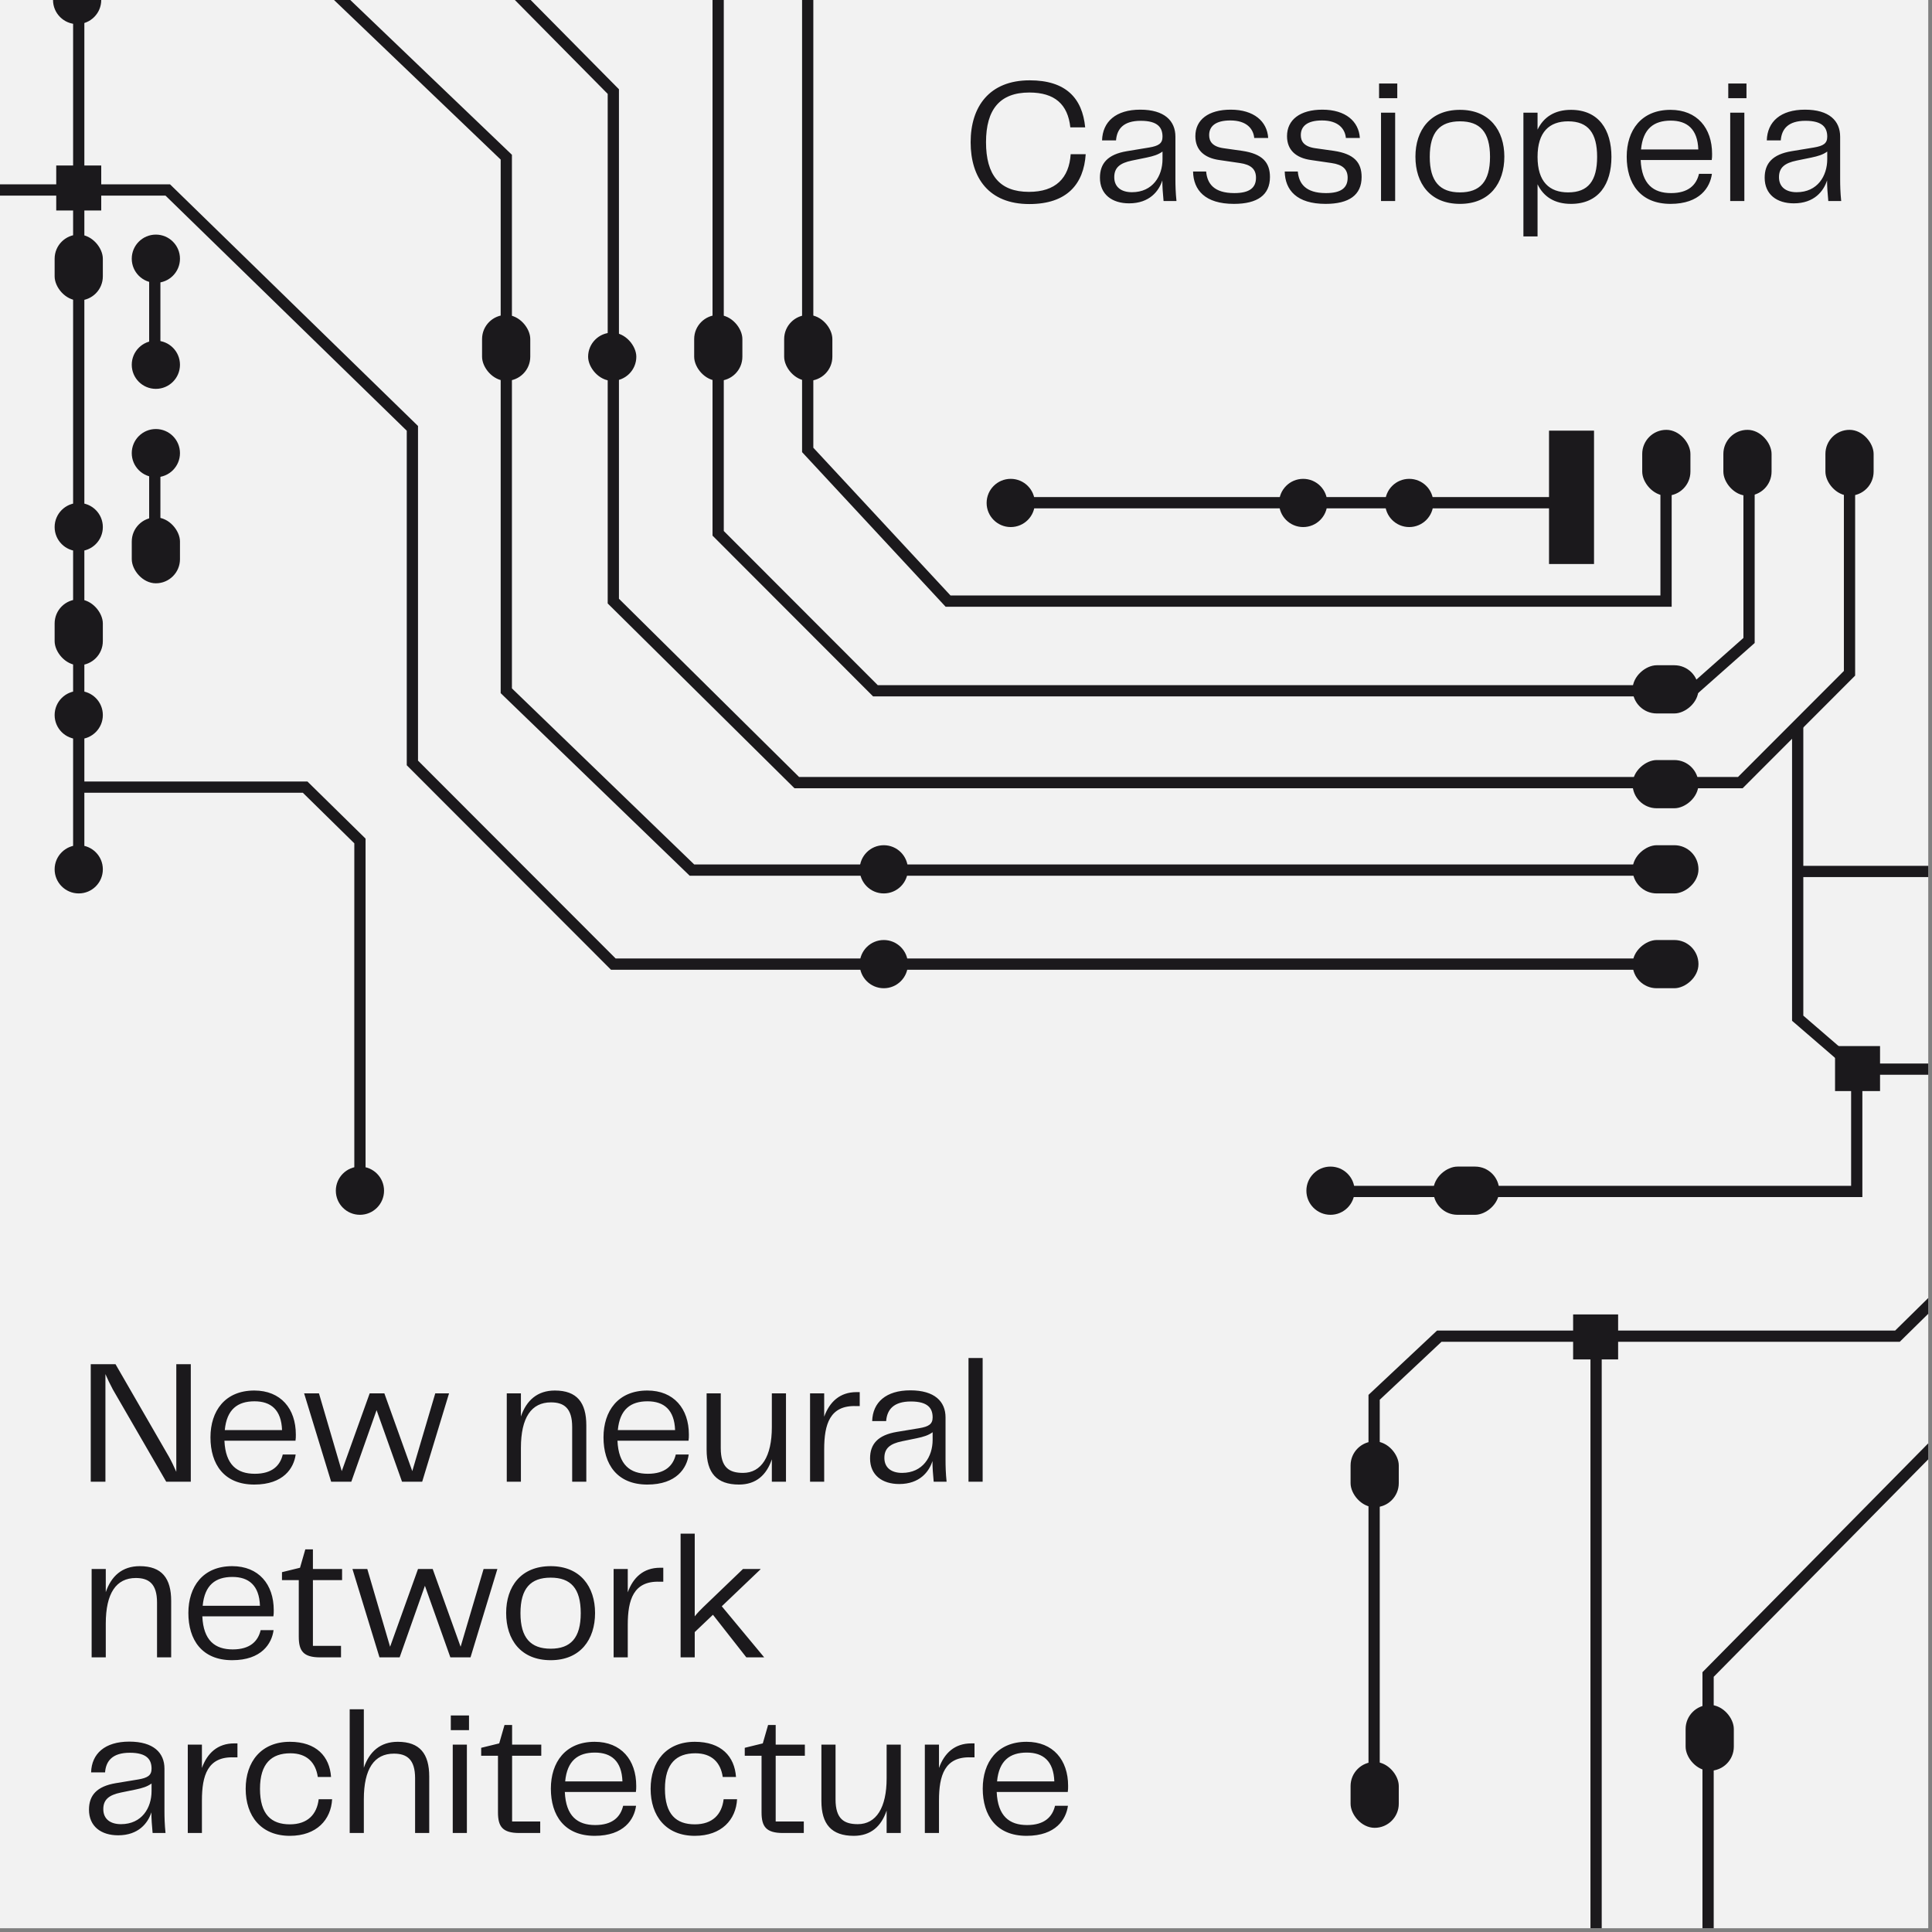 <svg width="363" height="363" viewBox="0 0 363 363" fill="none" xmlns="http://www.w3.org/2000/svg">
<rect x="0" y="0" width="363" height="363" fill="#808080" stroke="none"/>
<g clip-path="url(#clip0)">
<rect width="362.296" height="362.296" fill="#F2F2F2"/>
<path d="M193.397 38.339C200.471 38.339 203.626 34.586 203.991 28.974H201.169C200.87 33.457 198.346 36.048 193.331 36.048C187.818 36.048 185.261 32.893 185.261 26.715C185.261 20.538 187.884 17.383 193.397 17.383C198.18 17.383 200.637 19.608 201.102 23.926H203.892C203.36 18.446 200.272 15.092 193.464 15.092C185.859 15.092 182.371 20.073 182.371 26.715C182.371 33.424 185.792 38.339 193.397 38.339ZM212.145 38.206C215.998 38.206 217.758 35.882 218.389 33.889C218.389 35.118 218.488 36.346 218.621 37.775H221.046C220.88 36.147 220.846 34.852 220.846 33.656V25.686C220.846 22.697 218.787 20.605 214.237 20.605C209.654 20.605 207.164 22.863 207.064 26.383H209.688C209.854 24.225 211.082 22.697 214.337 22.697C217.558 22.697 218.422 23.992 218.422 25.686C218.422 26.948 217.691 27.413 215.931 27.712L211.713 28.409C208.127 29.007 206.665 30.701 206.665 33.391C206.665 36.546 208.957 38.206 212.145 38.206ZM212.677 36.114C210.717 36.114 209.356 35.184 209.356 33.291C209.356 31.498 210.418 30.634 212.677 30.169L215.433 29.605C216.695 29.339 217.592 29.073 218.422 28.476V29.904C218.422 33.059 216.595 36.114 212.677 36.114ZM224.163 32.228C224.23 35.715 226.422 38.306 231.835 38.306C236.252 38.306 238.61 36.645 238.61 33.258C238.61 30.535 237.215 28.907 233.396 28.343L229.875 27.845C227.783 27.546 227.185 26.549 227.185 25.387C227.185 23.76 228.348 22.631 231.171 22.631C234.226 22.631 235.488 24.192 235.654 25.918H238.278C238.078 22.797 235.588 20.605 231.237 20.605C227.053 20.605 224.595 22.498 224.595 25.586C224.595 28.143 226.222 29.671 229.112 30.07L232.964 30.634C235.056 30.933 235.986 31.797 235.986 33.391C235.986 35.251 234.824 36.28 231.901 36.28C228.082 36.28 226.82 34.487 226.621 32.228H224.163ZM241.385 32.228C241.451 35.715 243.643 38.306 249.056 38.306C253.473 38.306 255.831 36.645 255.831 33.258C255.831 30.535 254.436 28.907 250.617 28.343L247.097 27.845C245.005 27.546 244.407 26.549 244.407 25.387C244.407 23.76 245.569 22.631 248.392 22.631C251.447 22.631 252.709 24.192 252.875 25.918H255.499C255.3 22.797 252.809 20.605 248.458 20.605C244.274 20.605 241.816 22.498 241.816 25.586C241.816 28.143 243.444 29.671 246.333 30.07L250.185 30.634C252.278 30.933 253.208 31.797 253.208 33.391C253.208 35.251 252.045 36.28 249.123 36.28C245.303 36.28 244.041 34.487 243.842 32.228H241.385ZM259.111 18.446H262.532V15.69H259.111V18.446ZM259.477 37.775H262.133V21.169H259.477V37.775ZM274.313 38.306C279.892 38.306 282.648 34.42 282.648 29.439C282.648 24.524 279.892 20.638 274.313 20.638C268.7 20.638 265.943 24.49 265.943 29.439C265.943 34.453 268.7 38.306 274.313 38.306ZM268.634 29.472C268.634 24.789 270.56 22.797 274.313 22.797C278.065 22.797 279.958 24.789 279.958 29.472C279.958 34.121 278.065 36.147 274.313 36.147C270.56 36.147 268.634 34.121 268.634 29.472ZM295.165 20.638C292.11 20.638 290.017 22 288.888 24.358V21.169H286.231V44.417H288.888V34.62C290.017 36.977 292.11 38.306 295.165 38.306C300.379 38.306 302.77 34.586 302.77 29.472C302.77 24.391 300.379 20.638 295.165 20.638ZM294.634 36.147C291.113 36.147 288.888 34.155 288.888 29.472C288.888 24.789 291.113 22.797 294.634 22.797C298.42 22.797 300.08 25.022 300.08 29.472C300.08 33.955 298.42 36.147 294.634 36.147ZM313.976 36.28C310.655 36.28 308.463 34.62 308.264 30.07H321.615C321.681 29.671 321.681 29.339 321.681 28.907C321.681 24.059 318.858 20.638 313.877 20.638C308.364 20.638 305.64 24.49 305.64 29.439C305.64 34.453 308.164 38.306 313.877 38.306C319.389 38.306 321.316 35.184 321.648 32.66H319.223C318.725 34.752 317.231 36.28 313.976 36.28ZM313.91 22.664C316.998 22.664 318.958 24.258 319.091 28.077H308.33C308.696 24.158 310.755 22.664 313.91 22.664ZM324.721 18.446H328.142V15.69H324.721V18.446ZM325.087 37.775H327.743V21.169H325.087V37.775ZM337.041 38.206C340.894 38.206 342.654 35.882 343.285 33.889C343.285 35.118 343.384 36.346 343.517 37.775H345.941C345.775 36.147 345.742 34.852 345.742 33.656V25.686C345.742 22.697 343.683 20.605 339.133 20.605C334.55 20.605 332.06 22.863 331.96 26.383H334.584C334.75 24.225 335.978 22.697 339.233 22.697C342.454 22.697 343.318 23.992 343.318 25.686C343.318 26.948 342.587 27.413 340.827 27.712L336.609 28.409C333.023 29.007 331.561 30.701 331.561 33.391C331.561 36.546 333.853 38.206 337.041 38.206ZM337.572 36.114C335.613 36.114 334.251 35.184 334.251 33.291C334.251 31.498 335.314 30.634 337.572 30.169L340.329 29.605C341.591 29.339 342.488 29.073 343.318 28.476V29.904C343.318 33.059 341.491 36.114 337.572 36.114Z" fill="#1B191C"/>
<path d="M33.125 256.314V276.54C32.693 275.543 32.162 274.447 31.73 273.683L21.701 256.314H17.051V278.399H19.808V258.174C20.173 259.038 20.638 260.001 21.203 261.063L31.232 278.399H35.848V256.314H33.125ZM47.879 276.905C44.558 276.905 42.367 275.244 42.167 270.694H55.518C55.584 270.296 55.584 269.964 55.584 269.532C55.584 264.683 52.761 261.263 47.78 261.263C42.267 261.263 39.544 265.115 39.544 270.063C39.544 275.078 42.068 278.931 47.78 278.931C53.293 278.931 55.219 275.809 55.551 273.285H53.127C52.629 275.377 51.134 276.905 47.879 276.905ZM47.813 263.289C50.901 263.289 52.861 264.883 52.994 268.702H42.234C42.599 264.783 44.658 263.289 47.813 263.289ZM81.781 261.794L77.463 276.407L72.216 261.794H69.46L64.212 276.407L59.928 261.794H57.139L62.22 278.399H66.006L70.755 264.949L75.537 278.399H79.323L84.371 261.794H81.781ZM104.25 261.263C100.962 261.263 98.903 263.122 97.873 266.145V261.794H95.216V278.399H97.873V272.056C97.873 266.344 99.833 263.488 103.519 263.488C105.943 263.488 107.504 264.551 107.504 268.104V278.399H110.161V267.805C110.161 263.521 108.401 261.263 104.25 261.263ZM121.727 276.905C118.406 276.905 116.214 275.244 116.015 270.694H129.366C129.432 270.296 129.432 269.964 129.432 269.532C129.432 264.683 126.609 261.263 121.628 261.263C116.115 261.263 113.391 265.115 113.391 270.063C113.391 275.078 115.915 278.931 121.628 278.931C127.141 278.931 129.067 275.809 129.399 273.285H126.974C126.476 275.377 124.982 276.905 121.727 276.905ZM121.661 263.289C124.749 263.289 126.709 264.883 126.842 268.702H116.081C116.447 264.783 118.506 263.289 121.661 263.289ZM145.02 261.794V268.137C145.02 273.65 143.06 276.739 139.606 276.739C137.049 276.739 135.422 275.776 135.422 272.089V261.794H132.765V272.388C132.765 276.739 134.658 278.931 138.843 278.931C142.064 278.931 144.023 277.137 145.02 274.182V278.399H147.677V261.794H145.02ZM160.934 261.562C157.779 261.562 155.853 263.421 154.856 266.178V261.794H152.2V278.399H154.856V272.289C154.856 267.606 155.919 264.019 160.834 264.185H161.532V261.562H160.934ZM168.954 278.831C172.806 278.831 174.567 276.506 175.198 274.514C175.198 275.742 175.297 276.971 175.43 278.399H177.854C177.688 276.772 177.655 275.477 177.655 274.281V266.311C177.655 263.322 175.596 261.229 171.046 261.229C166.463 261.229 163.972 263.488 163.873 267.008H166.496C166.663 264.849 167.891 263.322 171.146 263.322C174.367 263.322 175.231 264.617 175.231 266.311C175.231 267.573 174.5 268.038 172.74 268.337L168.522 269.034C164.936 269.632 163.474 271.325 163.474 274.016C163.474 277.171 165.766 278.831 168.954 278.831ZM169.485 276.739C167.526 276.739 166.164 275.809 166.164 273.916C166.164 272.123 167.227 271.259 169.485 270.794L172.242 270.23C173.504 269.964 174.401 269.698 175.231 269.1V270.528C175.231 273.683 173.404 276.739 169.485 276.739ZM181.971 278.399H184.628V255.152H181.971V278.399ZM26.251 294.263C22.963 294.263 20.904 296.122 19.874 299.145V294.794H17.217V311.399H19.874V305.056C19.874 299.344 21.834 296.488 25.52 296.488C27.944 296.488 29.505 297.551 29.505 301.104V311.399H32.162V300.805C32.162 296.521 30.402 294.263 26.251 294.263ZM43.728 309.905C40.407 309.905 38.215 308.244 38.016 303.694H51.367C51.433 303.296 51.433 302.964 51.433 302.532C51.433 297.683 48.61 294.263 43.629 294.263C38.115 294.263 35.392 298.115 35.392 303.063C35.392 308.078 37.916 311.931 43.629 311.931C49.141 311.931 51.068 308.809 51.4 306.285H48.975C48.477 308.377 46.983 309.905 43.728 309.905ZM43.662 296.289C46.75 296.289 48.71 297.883 48.843 301.702H38.082C38.448 297.783 40.507 296.289 43.662 296.289ZM60.154 311.399H64.073V309.241H58.793V296.886H64.273V294.794H58.793V291.108H57.365L56.368 294.562L52.981 295.392V296.886H56.136V307.514C56.136 310.171 56.966 311.399 60.154 311.399ZM90.862 294.794L86.544 309.407L81.297 294.794H78.541L73.293 309.407L69.009 294.794H66.22L71.301 311.399H75.087L79.836 297.949L84.618 311.399H88.404L93.452 294.794H90.862ZM103.469 311.931C109.048 311.931 111.805 308.045 111.805 303.063C111.805 298.148 109.048 294.263 103.469 294.263C97.856 294.263 95.1 298.115 95.1 303.063C95.1 308.078 97.856 311.931 103.469 311.931ZM97.79 303.097C97.79 298.414 99.716 296.421 103.469 296.421C107.222 296.421 109.115 298.414 109.115 303.097C109.115 307.746 107.222 309.772 103.469 309.772C99.716 309.772 97.79 307.746 97.79 303.097ZM124.026 294.562C120.871 294.562 118.945 296.421 117.949 299.178V294.794H115.292V311.399H117.949V305.289C117.949 300.606 119.011 297.019 123.927 297.185H124.624V294.562H124.026ZM140.23 311.399H143.584L135.614 301.801L142.887 294.86V294.794H139.599L132.126 301.968C131.595 302.466 131.031 303.063 130.532 303.694V288.152H127.876V311.399H130.532V306.65L133.953 303.396L140.23 311.399ZM22.199 344.831C26.051 344.831 27.811 342.506 28.442 340.514C28.442 341.742 28.542 342.971 28.675 344.399H31.099C30.933 342.772 30.9 341.477 30.9 340.281V332.311C30.9 329.322 28.841 327.229 24.291 327.229C19.708 327.229 17.217 329.488 17.118 333.008H19.741C19.907 330.849 21.136 329.322 24.391 329.322C27.612 329.322 28.476 330.617 28.476 332.311C28.476 333.573 27.745 334.038 25.985 334.337L21.767 335.034C18.18 335.632 16.719 337.325 16.719 340.016C16.719 343.171 19.011 344.831 22.199 344.831ZM22.73 342.739C20.771 342.739 19.409 341.809 19.409 339.916C19.409 338.123 20.472 337.259 22.73 336.794L25.487 336.23C26.749 335.964 27.645 335.698 28.476 335.1V336.528C28.476 339.683 26.649 342.739 22.73 342.739ZM44.016 327.562C40.861 327.562 38.935 329.421 37.939 332.178V327.794H35.282V344.399H37.939V338.289C37.939 333.606 39.002 330.019 43.917 330.185H44.614V327.562H44.016ZM46.16 336.097C46.16 341.178 49.016 344.931 54.462 344.931C59.51 344.931 62.2 341.875 62.4 338.056H59.876C59.544 340.879 57.817 342.772 54.462 342.772C50.975 342.772 48.85 340.912 48.85 336.097C48.85 331.314 51.042 329.421 54.562 329.421C57.651 329.421 59.311 331.148 59.71 333.872H62.2C61.935 330.019 59.444 327.263 54.462 327.263C49.082 327.263 46.16 331.015 46.16 336.097ZM74.737 327.263C71.449 327.263 69.39 329.122 68.36 332.145V321.152H65.703V344.399H68.36V338.056C68.36 332.344 70.32 329.488 74.006 329.488C76.43 329.488 77.991 330.551 77.991 334.104V344.399H80.648V333.805C80.648 329.521 78.888 327.263 74.737 327.263ZM84.7 325.071H88.121V322.314H84.7V325.071ZM85.065 344.399H87.722V327.794H85.065V344.399ZM97.581 344.399H101.5V342.241H96.219V329.886H101.699V327.794H96.219V324.108H94.791L93.795 327.562L90.408 328.392V329.886H93.563V340.514C93.563 343.171 94.393 344.399 97.581 344.399ZM111.835 342.905C108.514 342.905 106.323 341.244 106.123 336.694H119.474C119.54 336.296 119.54 335.964 119.54 335.532C119.54 330.683 116.717 327.263 111.736 327.263C106.223 327.263 103.5 331.115 103.5 336.063C103.5 341.078 106.024 344.931 111.736 344.931C117.249 344.931 119.175 341.809 119.507 339.285H117.083C116.585 341.377 115.09 342.905 111.835 342.905ZM111.769 329.289C114.858 329.289 116.817 330.883 116.95 334.702H106.19C106.555 330.783 108.614 329.289 111.769 329.289ZM122.245 336.097C122.245 341.178 125.101 344.931 130.548 344.931C135.596 344.931 138.286 341.875 138.485 338.056H135.961C135.629 340.879 133.902 342.772 130.548 342.772C127.061 342.772 124.935 340.912 124.935 336.097C124.935 331.314 127.127 329.421 130.648 329.421C133.736 329.421 135.397 331.148 135.795 333.872H138.286C138.02 330.019 135.53 327.263 130.548 327.263C125.168 327.263 122.245 331.015 122.245 336.097ZM147.105 344.399H151.024V342.241H145.743V329.886H151.223V327.794H145.743V324.108H144.315L143.319 327.562L139.931 328.392V329.886H143.086V340.514C143.086 343.171 143.917 344.399 147.105 344.399ZM166.587 327.794V334.137C166.587 339.65 164.628 342.739 161.174 342.739C158.616 342.739 156.989 341.776 156.989 338.089V327.794H154.332V338.388C154.332 342.739 156.225 344.931 160.41 344.931C163.631 344.931 165.591 343.137 166.587 340.182V344.399H169.244V327.794H166.587ZM182.501 327.562C179.346 327.562 177.42 329.421 176.424 332.178V327.794H173.767V344.399H176.424V338.289C176.424 333.606 177.487 330.019 182.402 330.185H183.099V327.562H182.501ZM192.98 342.905C189.659 342.905 187.468 341.244 187.268 336.694H200.619C200.685 336.296 200.685 335.964 200.685 335.532C200.685 330.683 197.862 327.263 192.881 327.263C187.368 327.263 184.645 331.115 184.645 336.063C184.645 341.078 187.169 344.931 192.881 344.931C198.394 344.931 200.32 341.809 200.652 339.285H198.228C197.73 341.377 196.235 342.905 192.98 342.905ZM192.914 329.289C196.003 329.289 197.962 330.883 198.095 334.702H187.335C187.7 330.783 189.759 329.289 192.914 329.289Z" fill="#1B191C"/>
<path d="M208.389 -165.636V-141.394L151.758 -85.103V84.536L178.129 112.942H313.031V86.645M134.933 -245.757V100.204L164.48 129.788H313.031H317.956L328.625 120.337V86.645M347.502 86.645V126.501L326.984 147.045H313.031H149.707L115.236 112.942V17.206L34.394 -64.559H-6.642M-6.642 -33.332H29.47L95.128 29.533V129.788L130.009 163.48H313.031M313.031 181.148H115.236L77.483 143.347V80.482L31.522 35.696H-6.232M295.386 86.645V94.452M295.386 102.259V94.452M295.386 94.452H190.054" stroke="#1B191C" stroke-width="2.113"/>
<circle cx="244.851" cy="94.499" r="4.529" fill="#1B191C"/>
<circle cx="249.984" cy="223.718" r="4.529" fill="#1B191C"/>
<circle cx="67.628" cy="223.718" r="4.529" fill="#1B191C"/>
<circle cx="189.904" cy="94.499" r="4.529" fill="#1B191C"/>
<circle cx="14.794" cy="163.335" r="4.529" fill="#1B191C"/>
<circle cx="14.794" cy="134.351" r="4.529" fill="#1B191C"/>
<circle cx="14.794" cy="99.028" r="4.529" fill="#1B191C"/>
<circle cx="29.285" cy="85.139" r="4.529" fill="#1B191C"/>
<circle cx="29.285" cy="68.534" r="4.529" fill="#1B191C"/>
<circle cx="29.285" cy="48.608" r="4.529" fill="#1B191C"/>
<circle cx="14.492" cy="7.15256e-05" r="4.529" fill="#1B191C"/>
<circle cx="264.777" cy="94.499" r="4.529" fill="#1B191C"/>
<circle cx="166.054" cy="181.148" r="4.529" fill="#1B191C"/>
<circle cx="166.054" cy="163.335" r="4.529" fill="#1B191C"/>
<rect x="306.744" y="134.049" width="9.057" height="12.378" rx="4.529" transform="rotate(-90 306.744 134.049)" fill="#1B191C"/>
<rect x="332.857" y="93.14" width="9.057" height="12.378" rx="4.529" transform="rotate(180 332.857 93.14)" fill="#1B191C"/>
<rect x="317.611" y="93.14" width="9.057" height="12.378" rx="4.529" transform="rotate(180 317.611 93.14)" fill="#1B191C"/>
<rect x="19.322" y="124.992" width="9.057" height="12.378" rx="4.529" transform="rotate(180 19.322 124.992)" fill="#1B191C"/>
<rect x="19.322" y="56.458" width="9.057" height="12.378" rx="4.529" transform="rotate(180 19.322 56.458)" fill="#1B191C"/>
<rect x="99.631" y="71.553" width="9.057" height="12.378" rx="4.529" transform="rotate(180 99.631 71.553)" fill="#1B191C"/>
<rect x="119.557" y="71.553" width="9.057" height="9.057" rx="4.529" transform="rotate(180 119.557 71.553)" fill="#1B191C"/>
<rect x="139.484" y="71.553" width="9.057" height="12.378" rx="4.529" transform="rotate(180 139.484 71.553)" fill="#1B191C"/>
<rect x="156.391" y="71.553" width="9.057" height="12.378" rx="4.529" transform="rotate(180 156.391 71.553)" fill="#1B191C"/>
<rect x="33.815" y="109.594" width="9.057" height="12.378" rx="4.529" transform="rotate(180 33.815 109.594)" fill="#1B191C"/>
<rect x="299.498" y="105.971" width="8.454" height="25.059" transform="rotate(180 299.498 105.971)" fill="#1B191C"/>
<rect x="304.025" y="255.419" width="8.454" height="8.454" transform="rotate(180 304.025 255.419)" fill="#1B191C"/>
<rect x="353.238" y="204.999" width="8.454" height="8.454" transform="rotate(180 353.238 204.999)" fill="#1B191C"/>
<rect x="19.02" y="39.55" width="8.454" height="8.454" transform="rotate(180 19.02 39.55)" fill="#1B191C"/>
<rect x="352.031" y="93.14" width="9.057" height="12.378" rx="4.529" transform="rotate(180 352.031 93.14)" fill="#1B191C"/>
<rect x="306.744" y="151.862" width="9.057" height="12.378" rx="4.529" transform="rotate(-90 306.744 151.862)" fill="#1B191C"/>
<rect x="306.744" y="167.864" width="9.057" height="12.378" rx="4.529" transform="rotate(-90 306.744 167.864)" fill="#1B191C"/>
<rect x="306.744" y="185.677" width="9.057" height="12.378" rx="4.529" transform="rotate(-90 306.744 185.677)" fill="#1B191C"/>
<rect x="269.307" y="228.246" width="9.057" height="12.378" rx="4.529" transform="rotate(-90 269.307 228.246)" fill="#1B191C"/>
<rect x="262.814" y="343.426" width="9.057" height="12.378" rx="4.529" transform="rotate(180 262.814 343.426)" fill="#1B191C"/>
<rect x="262.814" y="283.194" width="9.057" height="12.378" rx="4.529" transform="rotate(180 262.814 283.194)" fill="#1B191C"/>
<rect x="325.764" y="332.708" width="9.057" height="12.378" rx="4.529" transform="rotate(180 325.764 332.708)" fill="#1B191C"/>
<path d="M472.444 223.859L410.461 223.859L320.929 314.62L320.929 484.269M299.886 474.695L299.886 251.049M299.886 251.049L270.424 251.049L258.181 262.538L258.181 337.69M299.886 251.049L356.512 251.049L401.278 207.009L482.392 207.009L492.723 216.2L492.723 292.791M398.217 191.308L387.121 200.882L348.86 200.882M348.86 200.882L337.764 191.308L337.764 163.736M348.86 200.882L348.86 223.859L249.381 223.859M337.764 136.163L337.764 163.736M337.764 163.736L398.217 163.736" stroke="#1B191C" stroke-width="2.113"/>
<path d="M14.793 -57.666V-7.895V6.041V20.309M14.793 162.322V147.888M14.793 147.888V133.454V119.519M14.793 147.888V119.519M14.793 147.888H29.082H57.327L67.628 158.008V221.755M14.793 119.519V105.583V48.181M14.793 119.519V48.181M14.793 48.181V35.572V20.309M14.793 48.181V20.309M29.082 -7.895V-25.48M29.082 48.181V68.421M29.082 87.665V105.583" stroke="#1B191C" stroke-width="2.113"/>
</g>
<defs>
<clipPath id="clip0">
<rect width="362.296" height="362.296" fill="white"/>
</clipPath>
</defs>
</svg>
